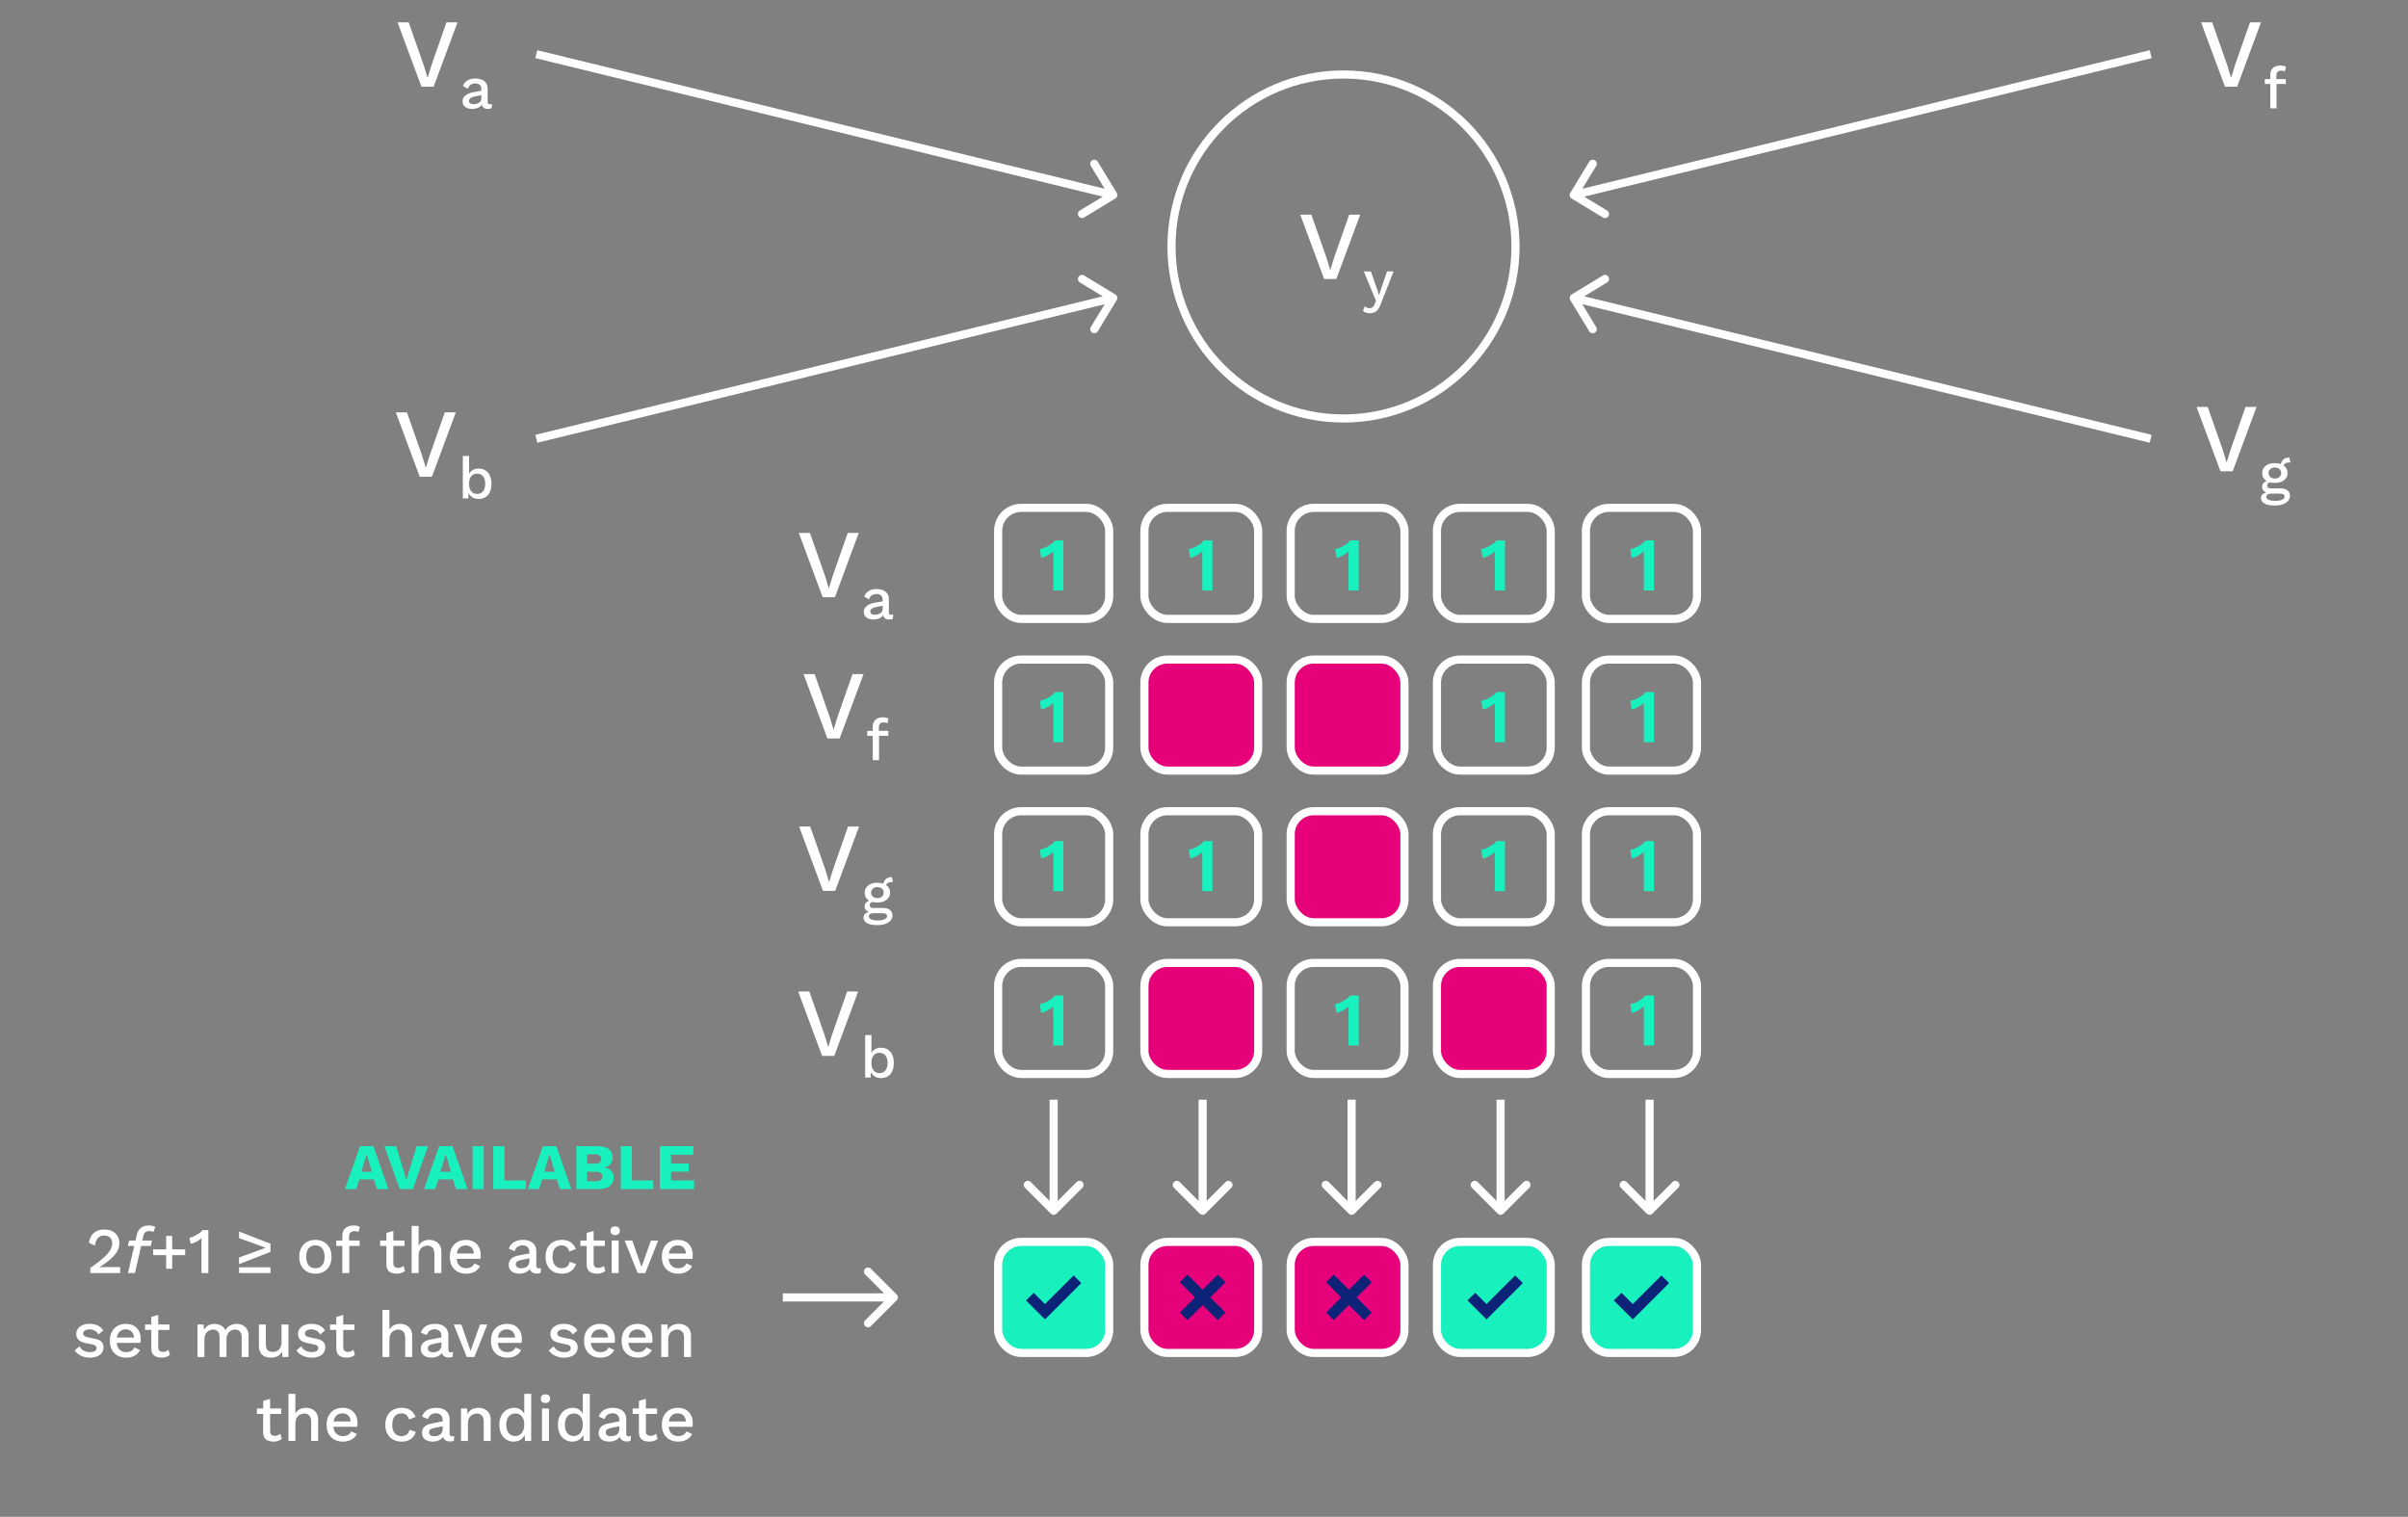 <?xml version="1.0" encoding="UTF-8" standalone="no"?>
<svg
   width="889"
   height="560"
   viewBox="0 0 889 560"
   fill="none"
   version="1.1"
   id="svg49808"
   sodipodi:docname="5.4-relay-block-construction-I.svg"
   inkscape:version="1.2.1 (9c6d41e410, 2022-07-14)"
   xmlns:inkscape="http://www.inkscape.org/namespaces/inkscape"
   xmlns:sodipodi="http://sodipodi.sourceforge.net/DTD/sodipodi-0.dtd"
   xmlns="http://www.w3.org/2000/svg"
   xmlns:svg="http://www.w3.org/2000/svg">
  <rect x="0" y="0" width="889" height="560" fill="#808080" stroke="none"/>
  <defs
     id="defs49812" />
  <sodipodi:namedview
     id="namedview49810"
     pagecolor="#505050"
     bordercolor="#eeeeee"
     borderopacity="1"
     inkscape:showpageshadow="0"
     inkscape:pageopacity="0"
     inkscape:pagecheckerboard="0"
     inkscape:deskcolor="#505050"
     showgrid="false"
     showguides="true"
     inkscape:zoom="1.3696429"
     inkscape:cx="444.64146"
     inkscape:cy="280.73012"
     inkscape:window-width="1920"
     inkscape:window-height="1003"
     inkscape:window-x="0"
     inkscape:window-y="0"
     inkscape:window-maximized="1"
     inkscape:current-layer="svg49808">
    <sodipodi:guide
       position="303.729,339.505"
       orientation="1,0"
       id="guide50413"
       inkscape:locked="false" />
  </sodipodi:namedview>
  <rect
     x="368.5"
     y="187.5"
     width="41"
     height="41"
     rx="8.5"
     stroke="white"
     stroke-width="3"
     id="rect49682" />
  <rect
     x="368.5"
     y="243.5"
     width="41"
     height="41"
     rx="8.5"
     stroke="white"
     stroke-width="3"
     id="rect49684" />
  <rect
     x="368.5"
     y="299.5"
     width="41"
     height="41"
     rx="8.5"
     stroke="white"
     stroke-width="3"
     id="rect49686" />
  <rect
     x="368.5"
     y="355.5"
     width="41"
     height="41"
     rx="8.5"
     stroke="white"
     stroke-width="3"
     id="rect49688" />
  <rect
     x="368.5"
     y="458.5"
     width="41"
     height="41"
     rx="8.5"
     fill="#18F0BD"
     stroke="white"
     stroke-width="3"
     id="rect49690" />
  <rect
     x="422.5"
     y="187.5"
     width="42"
     height="41"
     rx="8.5"
     stroke="white"
     stroke-width="3"
     id="rect49692" />
  <rect
     x="422.5"
     y="243.5"
     width="42"
     height="41"
     rx="8.5"
     fill="#E6007A"
     stroke="white"
     stroke-width="3"
     id="rect49694" />
  <rect
     x="422.5"
     y="299.5"
     width="42"
     height="41"
     rx="8.5"
     stroke="white"
     stroke-width="3"
     id="rect49696" />
  <rect
     x="422.5"
     y="355.5"
     width="42"
     height="41"
     rx="8.5"
     fill="#E6007A"
     stroke="white"
     stroke-width="3"
     id="rect49698" />
  <rect
     x="422.5"
     y="458.5"
     width="42"
     height="41"
     rx="8.5"
     fill="#E6007A"
     stroke="white"
     stroke-width="3"
     id="rect49700" />
  <rect
     x="476.5"
     y="187.5"
     width="42"
     height="41"
     rx="8.5"
     stroke="white"
     stroke-width="3"
     id="rect49702" />
  <rect
     x="476.5"
     y="243.5"
     width="42"
     height="41"
     rx="8.5"
     fill="#E6007A"
     stroke="white"
     stroke-width="3"
     id="rect49704" />
  <rect
     x="476.5"
     y="299.5"
     width="42"
     height="41"
     rx="8.5"
     fill="#E6007A"
     stroke="white"
     stroke-width="3"
     id="rect49706" />
  <rect
     x="476.5"
     y="355.5"
     width="42"
     height="41"
     rx="8.5"
     stroke="white"
     stroke-width="3"
     id="rect49708" />
  <rect
     x="476.5"
     y="458.5"
     width="42"
     height="41"
     rx="8.5"
     fill="#E6007A"
     stroke="white"
     stroke-width="3"
     id="rect49710" />
  <rect
     x="530.5"
     y="187.5"
     width="42"
     height="41"
     rx="8.5"
     stroke="white"
     stroke-width="3"
     id="rect49712" />
  <rect
     x="530.5"
     y="243.5"
     width="42"
     height="41"
     rx="8.5"
     stroke="white"
     stroke-width="3"
     id="rect49714" />
  <rect
     x="530.5"
     y="299.5"
     width="42"
     height="41"
     rx="8.5"
     stroke="white"
     stroke-width="3"
     id="rect49716" />
  <rect
     x="530.5"
     y="355.5"
     width="42"
     height="41"
     rx="8.5"
     fill="#E6007A"
     stroke="white"
     stroke-width="3"
     id="rect49718" />
  <rect
     x="530.5"
     y="458.5"
     width="42"
     height="41"
     rx="8.5"
     fill="#18F0BD"
     stroke="white"
     stroke-width="3"
     id="rect49720" />
  <rect
     x="585.5"
     y="187.5"
     width="41"
     height="41"
     rx="8.5"
     stroke="white"
     stroke-width="3"
     id="rect49722" />
  <rect
     x="585.5"
     y="243.5"
     width="41"
     height="41"
     rx="8.5"
     stroke="white"
     stroke-width="3"
     id="rect49724" />
  <rect
     x="585.5"
     y="299.5"
     width="41"
     height="41"
     rx="8.5"
     stroke="white"
     stroke-width="3"
     id="rect49726" />
  <rect
     x="585.5"
     y="355.5"
     width="41"
     height="41"
     rx="8.5"
     stroke="white"
     stroke-width="3"
     id="rect49728" />
  <rect
     x="585.5"
     y="458.5"
     width="41"
     height="41"
     rx="8.5"
     fill="#18F0BD"
     stroke="white"
     stroke-width="3"
     id="rect49730" />
  <path
     d="M392.616 199.52V218H388.864V204.224C388.864 203.925 388.873 203.692 388.892 203.524C388.22 204.14 387.492 204.663 386.708 205.092C385.942 205.521 385.168 205.811 384.384 205.96L383.88 202.712C384.738 202.619 385.765 202.236 386.96 201.564C388.173 200.873 389.013 200.192 389.48 199.52H392.616Z"
     fill="#18F0BD"
     id="path49732" />
  <path
     d="M392.616 367.52V386H388.864V372.224C388.864 371.925 388.873 371.692 388.892 371.524C388.22 372.14 387.492 372.663 386.708 373.092C385.942 373.521 385.168 373.811 384.384 373.96L383.88 370.712C384.738 370.619 385.765 370.236 386.96 369.564C388.173 368.873 389.013 368.192 389.48 367.52H392.616Z"
     fill="#18F0BD"
     id="path49734" />
  <path
     d="M392.616 310.52V329H388.864V315.224C388.864 314.925 388.873 314.692 388.892 314.524C388.22 315.14 387.492 315.663 386.708 316.092C385.942 316.521 385.168 316.811 384.384 316.96L383.88 313.712C384.738 313.619 385.765 313.236 386.96 312.564C388.173 311.873 389.013 311.192 389.48 310.52H392.616Z"
     fill="#18F0BD"
     id="path49736" />
  <path
     d="M392.616 255.52V274H388.864V260.224C388.864 259.925 388.873 259.692 388.892 259.524C388.22 260.14 387.492 260.663 386.708 261.092C385.942 261.521 385.168 261.811 384.384 261.96L383.88 258.712C384.738 258.619 385.765 258.236 386.96 257.564C388.173 256.873 389.013 256.192 389.48 255.52H392.616Z"
     fill="#18F0BD"
     id="path49738" />
  <path
     d="M447.616 199.52V218H443.864V204.224C443.864 203.925 443.873 203.692 443.892 203.524C443.22 204.14 442.492 204.663 441.708 205.092C440.942 205.521 440.168 205.811 439.384 205.96L438.88 202.712C439.738 202.619 440.765 202.236 441.96 201.564C443.173 200.873 444.013 200.192 444.48 199.52H447.616Z"
     fill="#18F0BD"
     id="path49740" />
  <path
     d="M447.616 310.52V329H443.864V315.224C443.864 314.925 443.873 314.692 443.892 314.524C443.22 315.14 442.492 315.663 441.708 316.092C440.942 316.521 440.168 316.811 439.384 316.96L438.88 313.712C439.738 313.619 440.765 313.236 441.96 312.564C443.173 311.873 444.013 311.192 444.48 310.52H447.616Z"
     fill="#18F0BD"
     id="path49742" />
  <path
     d="M501.616 199.52V218H497.864V204.224C497.864 203.925 497.873 203.692 497.892 203.524C497.22 204.14 496.492 204.663 495.708 205.092C494.942 205.521 494.168 205.811 493.384 205.96L492.88 202.712C493.738 202.619 494.765 202.236 495.96 201.564C497.173 200.873 498.013 200.192 498.48 199.52H501.616Z"
     fill="#18F0BD"
     id="path49744" />
  <path
     d="M501.616 367.52V386H497.864V372.224C497.864 371.925 497.873 371.692 497.892 371.524C497.22 372.14 496.492 372.663 495.708 373.092C494.942 373.521 494.168 373.811 493.384 373.96L492.88 370.712C493.738 370.619 494.765 370.236 495.96 369.564C497.173 368.873 498.013 368.192 498.48 367.52H501.616Z"
     fill="#18F0BD"
     id="path49746" />
  <path
     d="M555.616 199.52V218H551.864V204.224C551.864 203.925 551.873 203.692 551.892 203.524C551.22 204.14 550.492 204.663 549.708 205.092C548.942 205.521 548.168 205.811 547.384 205.96L546.88 202.712C547.738 202.619 548.765 202.236 549.96 201.564C551.173 200.873 552.013 200.192 552.48 199.52H555.616Z"
     fill="#18F0BD"
     id="path49748" />
  <path
     d="M555.616 310.52V329H551.864V315.224C551.864 314.925 551.873 314.692 551.892 314.524C551.22 315.14 550.492 315.663 549.708 316.092C548.942 316.521 548.168 316.811 547.384 316.96L546.88 313.712C547.738 313.619 548.765 313.236 549.96 312.564C551.173 311.873 552.013 311.192 552.48 310.52H555.616Z"
     fill="#18F0BD"
     id="path49750" />
  <path
     d="M555.616 255.52V274H551.864V260.224C551.864 259.925 551.873 259.692 551.892 259.524C551.22 260.14 550.492 260.663 549.708 261.092C548.942 261.521 548.168 261.811 547.384 261.96L546.88 258.712C547.738 258.619 548.765 258.236 549.96 257.564C551.173 256.873 552.013 256.192 552.48 255.52H555.616Z"
     fill="#18F0BD"
     id="path49752" />
  <path
     d="M610.616 199.52V218H606.864V204.224C606.864 203.925 606.873 203.692 606.892 203.524C606.22 204.14 605.492 204.663 604.708 205.092C603.942 205.521 603.168 205.811 602.384 205.96L601.88 202.712C602.738 202.619 603.765 202.236 604.96 201.564C606.173 200.873 607.013 200.192 607.48 199.52H610.616Z"
     fill="#18F0BD"
     id="path49754" />
  <path
     d="M610.616 367.52V386H606.864V372.224C606.864 371.925 606.873 371.692 606.892 371.524C606.22 372.14 605.492 372.663 604.708 373.092C603.942 373.521 603.168 373.811 602.384 373.96L601.88 370.712C602.738 370.619 603.765 370.236 604.96 369.564C606.173 368.873 607.013 368.192 607.48 367.52H610.616Z"
     fill="#18F0BD"
     id="path49756" />
  <path
     d="M610.616 310.52V329H606.864V315.224C606.864 314.925 606.873 314.692 606.892 314.524C606.22 315.14 605.492 315.663 604.708 316.092C603.942 316.521 603.168 316.811 602.384 316.96L601.88 313.712C602.738 313.619 603.765 313.236 604.96 312.564C606.173 311.873 607.013 311.192 607.48 310.52H610.616Z"
     fill="#18F0BD"
     id="path49758" />
  <path
     d="M610.616 255.52V274H606.864V260.224C606.864 259.925 606.873 259.692 606.892 259.524C606.22 260.14 605.492 260.663 604.708 261.092C603.942 261.521 603.168 261.811 602.384 261.96L601.88 258.712C602.738 258.619 603.765 258.236 604.96 257.564C606.173 256.873 607.013 256.192 607.48 255.52H610.616Z"
     fill="#18F0BD"
     id="path49760" />
  <path
     d="M387.939 448.061C388.525 448.646 389.475 448.646 390.061 448.061L399.607 438.515C400.192 437.929 400.192 436.979 399.607 436.393C399.021 435.808 398.071 435.808 397.485 436.393L389 444.879L380.515 436.393C379.929 435.808 378.979 435.808 378.393 436.393C377.808 436.979 377.808 437.929 378.393 438.515L387.939 448.061ZM387.5 406L387.5 447L390.5 447L390.5 406L387.5 406Z"
     fill="white"
     id="path49762" />
  <path
     d="M442.939 448.061C443.525 448.646 444.475 448.646 445.061 448.061L454.607 438.515C455.192 437.929 455.192 436.979 454.607 436.393C454.021 435.808 453.071 435.808 452.485 436.393L444 444.879L435.515 436.393C434.929 435.808 433.979 435.808 433.393 436.393C432.808 436.979 432.808 437.929 433.393 438.515L442.939 448.061ZM442.5 406L442.5 447L445.5 447L445.5 406L442.5 406Z"
     fill="white"
     id="path49764" />
  <path
     d="M497.939 448.061C498.525 448.646 499.475 448.646 500.061 448.061L509.607 438.515C510.192 437.929 510.192 436.979 509.607 436.393C509.021 435.808 508.071 435.808 507.485 436.393L499 444.879L490.515 436.393C489.929 435.808 488.979 435.808 488.393 436.393C487.808 436.979 487.808 437.929 488.393 438.515L497.939 448.061ZM497.5 406L497.5 447L500.5 447L500.5 406L497.5 406Z"
     fill="white"
     id="path49766" />
  <path
     d="M552.939 448.061C553.525 448.646 554.475 448.646 555.061 448.061L564.607 438.515C565.192 437.929 565.192 436.979 564.607 436.393C564.021 435.808 563.071 435.808 562.485 436.393L554 444.879L545.515 436.393C544.929 435.808 543.979 435.808 543.393 436.393C542.808 436.979 542.808 437.929 543.393 438.515L552.939 448.061ZM552.5 406L552.5 447L555.5 447L555.5 406L552.5 406Z"
     fill="white"
     id="path49768" />
  <path
     d="M607.939 448.061C608.525 448.646 609.475 448.646 610.061 448.061L619.607 438.515C620.192 437.929 620.192 436.979 619.607 436.393C619.021 435.808 618.071 435.808 617.485 436.393L609 444.879L600.515 436.393C599.929 435.808 598.979 435.808 598.393 436.393C597.808 436.979 597.808 437.929 598.393 438.515L607.939 448.061ZM607.5 406L607.5 447L610.5 447L610.5 406L607.5 406Z"
     fill="white"
     id="path49770" />
  <path
     d="M331.061 480.061C331.646 479.475 331.646 478.525 331.061 477.939L321.515 468.393C320.929 467.808 319.979 467.808 319.393 468.393C318.808 468.979 318.808 469.929 319.393 470.515L327.879 479L319.393 487.485C318.808 488.071 318.808 489.021 319.393 489.607C319.979 490.192 320.929 490.192 321.515 489.607L331.061 480.061ZM330 477.5L289 477.5L289 480.5L330 480.5L330 477.5Z"
     fill="white"
     id="path49772" />
  <path
     d="M381.979 478.351L381.626 477.999L381.273 478.35L379.853 479.76L379.497 480.114L379.852 480.469L385.442 486.059L385.795 486.412L386.149 486.059L398.149 474.059L398.502 473.705L398.149 473.351L396.739 471.941L396.385 471.588L396.032 471.941L385.795 482.168L381.979 478.351Z"
     fill="#0D2378"
     stroke="#0D2378"
     id="path49774" />
  <path
     d="M598.979 478.351L598.626 477.999L598.273 478.35L596.853 479.76L596.497 480.114L596.852 480.469L602.442 486.059L602.795 486.412L603.149 486.059L615.149 474.059L615.502 473.705L615.149 473.351L613.739 471.941L613.385 471.588L613.032 471.941L602.795 482.168L598.979 478.351Z"
     fill="#0D2378"
     stroke="#0D2378"
     id="path49776" />
  <path
     d="M544.979 478.351L544.626 477.999L544.273 478.35L542.853 479.76L542.497 480.114L542.852 480.469L548.442 486.059L548.795 486.412L549.149 486.059L561.149 474.059L561.502 473.705L561.149 473.351L559.739 471.941L559.385 471.588L559.032 471.941L548.795 482.168L544.979 478.351Z"
     fill="#0D2378"
     stroke="#0D2378"
     id="path49778" />
  <path
     d="M451.354 473.764L451.707 473.41L451.354 473.056L449.944 471.646L449.59 471.293L449.236 471.646L444 476.883L438.764 471.646L438.41 471.293L438.056 471.646L436.646 473.056L436.293 473.41L436.646 473.764L441.883 479L436.646 484.236L436.293 484.59L436.646 484.944L438.056 486.354L438.41 486.707L438.764 486.354L444 481.117L449.236 486.354L449.59 486.707L449.944 486.354L451.354 484.944L451.707 484.59L451.354 484.236L446.117 479L451.354 473.764Z"
     fill="#0D2378"
     stroke="#0D2378"
     id="path49780" />
  <path
     d="M505.354 473.764L505.707 473.41L505.354 473.056L503.944 471.646L503.59 471.293L503.236 471.646L498 476.883L492.764 471.646L492.41 471.293L492.056 471.646L490.646 473.056L490.293 473.41L490.646 473.764L495.883 479L490.646 484.236L490.293 484.59L490.646 484.944L492.056 486.354L492.41 486.707L492.764 486.354L498 481.117L503.236 486.354L503.59 486.707L503.944 486.354L505.354 484.944L505.707 484.59L505.354 484.236L500.117 479L505.354 473.764Z"
     fill="#0D2378"
     stroke="#0D2378"
     id="path49782" />
  <circle
     cx="496"
     cy="91"
     r="63.5"
     stroke="white"
     stroke-width="3"
     id="circle49784" />
  <path
     d="M493.351 103H488.851L480.031 79.24H484.135L489.679 95.044L491.119 99.76L492.559 95.08L498.103 79.24H502.171L493.351 103ZM509.752 112.274C509.277 113.513 508.737 114.384 508.132 114.888C507.527 115.392 506.735 115.644 505.756 115.644C505.194 115.644 504.705 115.572 504.287 115.428C503.884 115.298 503.524 115.082 503.207 114.78L503.877 113.009C504.309 113.527 504.899 113.786 505.648 113.786C506.08 113.786 506.44 113.671 506.728 113.441C507.03 113.225 507.297 112.822 507.527 112.231L508.002 111.065L506.879 108.386L503.51 100.2H506.102L508.478 106.982L509.104 109.013L509.838 106.788L512.085 100.2H514.482L509.752 112.274Z"
     fill="white"
     id="path49786" />
  <path
     d="M160.087 32H155.587L146.767 8.24H150.871L156.415 24.044L157.855 28.76L159.295 24.08L164.839 8.24H168.907L160.087 32ZM180.83 38.488C181.147 38.488 181.413 38.459 181.629 38.402L181.478 39.957C181.089 40.13 180.643 40.216 180.139 40.216C179.519 40.216 179.023 40.094 178.648 39.849C178.288 39.604 178.051 39.194 177.935 38.618C177.604 39.122 177.115 39.518 176.467 39.806C175.819 40.079 175.091 40.216 174.285 40.216C173.234 40.216 172.384 39.971 171.736 39.482C171.088 38.992 170.764 38.294 170.764 37.386C170.764 36.537 171.117 35.824 171.823 35.248C172.528 34.658 173.579 34.24 174.976 33.995L177.719 33.52V32.937C177.719 32.274 177.525 31.756 177.136 31.382C176.747 30.993 176.207 30.798 175.516 30.798C174.091 30.798 173.162 31.446 172.73 32.742L170.937 31.792C171.196 30.928 171.722 30.244 172.514 29.74C173.32 29.236 174.307 28.984 175.473 28.984C176.87 28.984 177.979 29.308 178.799 29.956C179.62 30.604 180.031 31.554 180.031 32.807V37.689C180.031 37.962 180.088 38.164 180.203 38.294C180.333 38.423 180.542 38.488 180.83 38.488ZM174.782 38.466C175.559 38.466 176.243 38.279 176.834 37.905C177.424 37.53 177.719 37.034 177.719 36.414V35.118L175.365 35.594C174.616 35.738 174.062 35.939 173.702 36.198C173.342 36.458 173.162 36.803 173.162 37.235C173.162 37.638 173.299 37.948 173.572 38.164C173.86 38.366 174.263 38.466 174.782 38.466Z"
     fill="white"
     id="path49788" />
  <path
     d="M159.455 176H154.955L146.135 152.24H150.239L155.783 168.044L157.223 172.76L158.663 168.08L164.207 152.24H168.275L159.455 176ZM176.676 172.984C178.159 172.984 179.326 173.488 180.175 174.496C181.025 175.49 181.45 176.865 181.45 178.622C181.45 180.378 181.025 181.754 180.175 182.747C179.326 183.726 178.159 184.216 176.676 184.216C175.827 184.216 175.078 184.014 174.43 183.611C173.796 183.208 173.321 182.668 173.004 181.991L172.896 184H170.866V168.34H173.177V174.928C173.508 174.323 173.976 173.848 174.581 173.502C175.2 173.157 175.899 172.984 176.676 172.984ZM176.158 182.358C177.094 182.358 177.821 182.027 178.339 181.365C178.872 180.702 179.139 179.781 179.139 178.6C179.139 177.419 178.872 176.505 178.339 175.857C177.821 175.194 177.094 174.863 176.158 174.863C175.279 174.863 174.574 175.158 174.041 175.749C173.523 176.339 173.235 177.153 173.177 178.19V179.01C173.235 180.062 173.523 180.882 174.041 181.473C174.574 182.063 175.279 182.358 176.158 182.358Z"
     fill="white"
     id="path49790" />
  <path
     d="M825.923 32H821.423L812.603 8.24H816.707L822.251 24.044L823.691 28.76L825.131 24.08L830.675 8.24H834.743L825.923 32ZM840.401 29.2H843.9V31.014H840.466V40H838.155V31.014H836.124V29.2H838.155V27.645C838.155 26.55 838.486 25.701 839.148 25.096C839.811 24.491 840.739 24.189 841.935 24.189C842.367 24.189 842.763 24.239 843.123 24.34C843.483 24.426 843.763 24.549 843.965 24.707L843.533 26.392C843.202 26.176 842.791 26.068 842.302 26.068C841.035 26.068 840.401 26.651 840.401 27.818V29.2Z"
     fill="white"
     id="path49792" />
  <path
     d="M824.267 174H819.767L810.947 150.24H815.051L820.595 166.044L822.035 170.76L823.475 166.08L829.019 150.24H833.087L824.267 174ZM841.964 180.315C843.058 180.315 843.908 180.56 844.512 181.05C845.117 181.539 845.42 182.216 845.42 183.08C845.42 183.814 845.175 184.448 844.685 184.981C844.21 185.514 843.548 185.924 842.698 186.212C841.863 186.5 840.92 186.644 839.868 186.644C838.155 186.644 836.866 186.392 836.002 185.888C835.152 185.384 834.728 184.714 834.728 183.879C834.728 183.39 834.893 182.958 835.224 182.583C835.57 182.223 836.045 181.964 836.65 181.806C836.189 181.59 835.822 181.316 835.548 180.985C835.275 180.639 835.138 180.229 835.138 179.754C835.138 178.702 835.7 177.982 836.823 177.594C836.276 177.277 835.858 176.866 835.57 176.362C835.296 175.858 835.16 175.282 835.16 174.634C835.16 173.914 835.354 173.281 835.743 172.734C836.132 172.172 836.679 171.74 837.384 171.438C838.104 171.135 838.925 170.984 839.847 170.984C840.639 170.984 841.366 171.099 842.028 171.33C842.23 170.538 842.59 169.94 843.108 169.537C843.641 169.119 844.34 168.918 845.204 168.932L845.592 170.725C844.901 170.71 844.34 170.797 843.908 170.984C843.49 171.171 843.202 171.452 843.044 171.826C843.519 172.158 843.886 172.561 844.145 173.036C844.404 173.511 844.534 174.044 844.534 174.634C844.534 175.743 844.102 176.629 843.238 177.291C842.388 177.954 841.258 178.285 839.847 178.285C839.184 178.285 838.587 178.22 838.054 178.09C837.694 178.177 837.428 178.321 837.255 178.522C837.096 178.71 837.017 178.962 837.017 179.278C837.017 179.61 837.132 179.869 837.363 180.056C837.608 180.229 837.939 180.315 838.356 180.315H841.964ZM839.847 172.604C839.184 172.604 838.63 172.798 838.184 173.187C837.737 173.562 837.514 174.044 837.514 174.634C837.514 175.239 837.737 175.736 838.184 176.125C838.63 176.499 839.184 176.686 839.847 176.686C840.524 176.686 841.078 176.499 841.51 176.125C841.956 175.736 842.18 175.239 842.18 174.634C842.18 174.03 841.956 173.54 841.51 173.166C841.078 172.791 840.524 172.604 839.847 172.604ZM840.084 184.916C841.136 184.916 841.956 184.765 842.547 184.462C843.137 184.16 843.432 183.786 843.432 183.339C843.432 182.979 843.288 182.706 843 182.518C842.712 182.331 842.23 182.238 841.553 182.238H838.637C837.989 182.238 837.5 182.338 837.168 182.54C836.852 182.742 836.693 183.022 836.693 183.382C836.693 183.872 836.974 184.246 837.536 184.506C838.112 184.779 838.961 184.916 840.084 184.916Z"
     fill="white"
     id="path49794" />
  <path
     d="M143.402 439H139.154L138.05 435.424H132.626L131.498 439H127.346L132.914 423.16H137.858L143.402 439ZM133.394 432.616H137.282L135.338 426.208L133.394 432.616ZM158.029 423.16L152.413 439H147.565L141.925 423.16H146.269L149.173 432.736L150.037 435.856L150.877 432.784L153.829 423.16H158.029ZM172.605 439H168.357L167.253 435.424H161.829L160.701 439H156.549L162.117 423.16H167.061L172.605 439ZM162.597 432.616H166.485L164.541 426.208L162.597 432.616ZM178.575 423.16V439H174.447V423.16H178.575ZM186.216 435.808H194.16V439H182.088V423.16H186.216V435.808ZM210.925 439H206.677L205.573 435.424H200.149L199.021 439H194.869L200.437 423.16H205.381L210.925 439ZM200.917 432.616H204.805L202.861 426.208L200.917 432.616ZM212.768 439V423.16H220.472C222.424 423.176 223.864 423.552 224.792 424.288C225.72 425.008 226.184 426.056 226.184 427.432C226.184 428.328 225.92 429.104 225.392 429.76C224.864 430.4 224.056 430.808 222.968 430.984V431.008C224.184 431.168 225.088 431.592 225.68 432.28C226.288 432.952 226.592 433.768 226.592 434.728C226.592 436.088 226.112 437.144 225.152 437.896C224.192 438.632 222.752 439 220.832 439H212.768ZM216.752 436.096H220.136C220.888 436.096 221.448 435.944 221.816 435.64C222.184 435.336 222.368 434.896 222.368 434.32C222.368 433.76 222.184 433.336 221.816 433.048C221.448 432.744 220.888 432.592 220.136 432.592H216.752V436.096ZM216.752 429.64H219.752C221.224 429.64 221.96 429.064 221.96 427.912C221.96 426.76 221.224 426.184 219.752 426.184H216.752V429.64ZM233.302 435.808H241.246V439H229.174V423.16H233.302V435.808ZM243.611 439V423.16H255.947V426.352H247.739V429.568H254.267V432.568H247.739V435.808H256.259V439H243.611Z"
     fill="#18F0BD"
     id="path49796" />
  <path
     d="M33.352 470V468.128C34.872 467.04 36.144 466.08 37.168 465.248C38.208 464.416 39.04 463.648 39.664 462.944C40.288 462.24 40.736 461.576 41.008 460.952C41.296 460.312 41.44 459.664 41.44 459.008C41.44 458.16 41.176 457.472 40.648 456.944C40.12 456.416 39.384 456.152 38.44 456.152C37.448 456.152 36.656 456.488 36.064 457.16C35.488 457.816 35.16 458.72 35.08 459.872L32.848 458.84C32.96 457.832 33.256 456.96 33.736 456.224C34.216 455.488 34.864 454.92 35.68 454.52C36.512 454.12 37.472 453.92 38.56 453.92C39.456 453.92 40.24 454.048 40.912 454.304C41.6 454.56 42.176 454.92 42.64 455.384C43.104 455.832 43.456 456.36 43.696 456.968C43.952 457.576 44.08 458.224 44.08 458.912C44.08 459.92 43.832 460.896 43.336 461.84C42.84 462.768 42.056 463.72 40.984 464.696C39.912 465.672 38.504 466.72 36.76 467.84V467.888C36.952 467.856 37.216 467.84 37.552 467.84C37.888 467.824 38.224 467.816 38.56 467.816C38.896 467.8 39.168 467.792 39.376 467.792H44.368V470H33.352ZM47.246 470L50.462 456.08C50.67 455.2 50.974 454.496 51.374 453.968C51.79 453.44 52.302 453.056 52.91 452.816C53.518 452.56 54.214 452.432 54.998 452.432C55.494 452.432 55.95 452.488 56.366 452.6C56.782 452.696 57.102 452.832 57.326 453.008L56.606 454.88C56.462 454.784 56.262 454.696 56.006 454.616C55.75 454.536 55.462 454.496 55.142 454.496C54.486 454.496 53.982 454.648 53.63 454.952C53.278 455.24 53.022 455.76 52.862 456.512L52.478 458.216L52.382 458.864L49.814 470H47.246ZM47.198 460.016L47.678 458H56.126L55.646 460.016H47.198ZM63.579 456.272V468.416H61.347V456.272H63.579ZM68.355 461.264V463.4H56.547V461.264H68.355ZM74.372 470V459.128C74.372 458.808 74.372 458.48 74.372 458.144C74.388 457.792 74.404 457.424 74.42 457.04C73.876 457.568 73.252 458.024 72.548 458.408C71.86 458.776 71.148 459.04 70.412 459.2L69.932 456.968C70.268 456.92 70.66 456.808 71.108 456.632C71.556 456.456 72.02 456.232 72.5 455.96C72.98 455.688 73.42 455.4 73.82 455.096C74.22 454.776 74.532 454.464 74.756 454.16H76.916V470H74.372ZM88.257 466.712V464.264L98.121 460.664L88.257 457.112V454.664L99.849 459.176V462.2L88.257 466.712ZM99.849 470H88.257V467.864H99.849V470ZM116.45 457.76C117.618 457.76 118.65 458.008 119.546 458.504C120.442 459 121.138 459.72 121.634 460.664C122.146 461.592 122.402 462.704 122.402 464C122.402 465.296 122.146 466.416 121.634 467.36C121.138 468.288 120.442 469 119.546 469.496C118.65 469.992 117.618 470.24 116.45 470.24C115.282 470.24 114.25 469.992 113.354 469.496C112.458 469 111.754 468.288 111.242 467.36C110.73 466.416 110.474 465.296 110.474 464C110.474 462.704 110.73 461.592 111.242 460.664C111.754 459.72 112.458 459 113.354 458.504C114.25 458.008 115.282 457.76 116.45 457.76ZM116.45 459.776C115.73 459.776 115.114 459.944 114.602 460.28C114.106 460.6 113.722 461.072 113.45 461.696C113.178 462.32 113.042 463.088 113.042 464C113.042 464.896 113.178 465.664 113.45 466.304C113.722 466.928 114.106 467.408 114.602 467.744C115.114 468.064 115.73 468.224 116.45 468.224C117.17 468.224 117.778 468.064 118.274 467.744C118.77 467.408 119.154 466.928 119.426 466.304C119.698 465.664 119.834 464.896 119.834 464C119.834 463.088 119.698 462.32 119.426 461.696C119.154 461.072 118.77 460.6 118.274 460.28C117.778 459.944 117.17 459.776 116.45 459.776ZM130.557 452.432C131.053 452.432 131.501 452.488 131.901 452.6C132.317 452.696 132.629 452.832 132.837 453.008L132.357 454.856C132.181 454.744 131.981 454.664 131.757 454.616C131.533 454.552 131.277 454.52 130.989 454.52C130.333 454.52 129.813 454.672 129.429 454.976C129.061 455.28 128.877 455.776 128.877 456.464V458.216L128.949 458.864V470H126.381V456.272C126.381 455.664 126.469 455.12 126.645 454.64C126.837 454.16 127.117 453.76 127.485 453.44C127.853 453.104 128.293 452.856 128.805 452.696C129.333 452.52 129.917 452.432 130.557 452.432ZM132.765 458V460.016H124.125V458H132.765ZM145.215 454.472V466.4C145.215 466.992 145.367 467.424 145.671 467.696C145.991 467.968 146.415 468.104 146.943 468.104C147.375 468.104 147.751 468.04 148.071 467.912C148.391 467.768 148.687 467.576 148.959 467.336L149.535 469.208C149.167 469.528 148.711 469.784 148.167 469.976C147.639 470.152 147.047 470.24 146.391 470.24C145.703 470.24 145.071 470.128 144.495 469.904C143.919 469.68 143.471 469.32 143.151 468.824C142.831 468.312 142.663 467.648 142.647 466.832V455.192L145.215 454.472ZM149.343 458V460.016H140.343V458H149.343ZM151.976 470V452.6H154.544V459.92C154.944 459.168 155.48 458.624 156.152 458.288C156.84 457.936 157.6 457.76 158.432 457.76C159.28 457.76 160.04 457.928 160.712 458.264C161.4 458.584 161.944 459.072 162.344 459.728C162.744 460.384 162.944 461.216 162.944 462.224V470H160.376V463.04C160.376 461.856 160.128 461.032 159.632 460.568C159.152 460.104 158.544 459.872 157.808 459.872C157.296 459.872 156.784 460 156.272 460.256C155.776 460.496 155.36 460.896 155.024 461.456C154.704 462 154.544 462.736 154.544 463.664V470H151.976ZM172.116 470.24C170.916 470.24 169.86 469.992 168.948 469.496C168.036 469 167.324 468.288 166.812 467.36C166.316 466.416 166.068 465.296 166.068 464C166.068 462.704 166.316 461.592 166.812 460.664C167.324 459.72 168.028 459 168.924 458.504C169.82 458.008 170.836 457.76 171.972 457.76C173.14 457.76 174.132 458 174.948 458.48C175.764 458.96 176.388 459.616 176.82 460.448C177.252 461.28 177.468 462.224 177.468 463.28C177.468 463.568 177.46 463.84 177.444 464.096C177.428 464.352 177.404 464.576 177.372 464.768H167.724V462.8H176.244L174.972 463.184C174.972 462.096 174.7 461.264 174.156 460.688C173.612 460.096 172.868 459.8 171.924 459.8C171.236 459.8 170.636 459.96 170.124 460.28C169.612 460.6 169.22 461.08 168.948 461.72C168.676 462.344 168.54 463.112 168.54 464.024C168.54 464.92 168.684 465.68 168.972 466.304C169.26 466.928 169.668 467.4 170.196 467.72C170.724 468.04 171.348 468.2 172.068 468.2C172.868 468.2 173.516 468.048 174.012 467.744C174.508 467.44 174.9 467.016 175.188 466.472L177.228 467.432C176.94 468.008 176.548 468.512 176.052 468.944C175.572 469.36 174.996 469.68 174.324 469.904C173.652 470.128 172.916 470.24 172.116 470.24ZM195.451 462.296C195.451 461.496 195.227 460.88 194.779 460.448C194.347 460 193.747 459.776 192.979 459.776C192.259 459.776 191.643 459.944 191.131 460.28C190.619 460.616 190.243 461.16 190.003 461.912L187.843 461C188.147 460.024 188.739 459.24 189.619 458.648C190.515 458.056 191.667 457.76 193.075 457.76C194.035 457.76 194.883 457.92 195.619 458.24C196.355 458.544 196.931 459.008 197.347 459.632C197.779 460.256 197.995 461.056 197.995 462.032V467.384C197.995 467.976 198.291 468.272 198.883 468.272C199.171 468.272 199.451 468.232 199.723 468.152L199.579 469.928C199.211 470.104 198.747 470.192 198.187 470.192C197.675 470.192 197.211 470.104 196.795 469.928C196.395 469.736 196.075 469.456 195.835 469.088C195.611 468.704 195.499 468.232 195.499 467.672V467.504L196.027 467.48C195.883 468.104 195.587 468.624 195.139 469.04C194.691 469.44 194.171 469.744 193.579 469.952C192.987 470.144 192.387 470.24 191.779 470.24C191.027 470.24 190.347 470.12 189.739 469.88C189.147 469.64 188.675 469.28 188.323 468.8C187.987 468.304 187.819 467.696 187.819 466.976C187.819 466.08 188.107 465.344 188.683 464.768C189.275 464.192 190.107 463.8 191.179 463.592L195.835 462.68L195.811 464.48L192.427 465.176C191.755 465.304 191.251 465.488 190.915 465.728C190.579 465.968 190.411 466.32 190.411 466.784C190.411 467.232 190.579 467.592 190.915 467.864C191.267 468.12 191.731 468.248 192.307 468.248C192.707 468.248 193.091 468.2 193.459 468.104C193.843 468.008 194.187 467.856 194.491 467.648C194.795 467.424 195.027 467.144 195.187 466.808C195.363 466.456 195.451 466.04 195.451 465.56V462.296ZM207.364 457.76C208.324 457.76 209.14 457.904 209.812 458.192C210.5 458.464 211.076 458.856 211.54 459.368C212.004 459.88 212.356 460.464 212.596 461.12L210.172 462.08C209.964 461.344 209.628 460.784 209.164 460.4C208.716 460 208.124 459.8 207.388 459.8C206.668 459.8 206.052 459.968 205.54 460.304C205.028 460.624 204.636 461.096 204.364 461.72C204.108 462.344 203.98 463.112 203.98 464.024C203.98 464.92 204.116 465.68 204.388 466.304C204.66 466.928 205.052 467.4 205.564 467.72C206.076 468.04 206.684 468.2 207.388 468.2C207.932 468.2 208.404 468.112 208.804 467.936C209.204 467.744 209.532 467.48 209.788 467.144C210.06 466.792 210.244 466.368 210.34 465.872L212.668 466.664C212.444 467.384 212.092 468.016 211.612 468.56C211.148 469.088 210.564 469.504 209.86 469.808C209.156 470.096 208.348 470.24 207.436 470.24C206.252 470.24 205.204 469.992 204.292 469.496C203.38 469 202.668 468.288 202.156 467.36C201.66 466.416 201.412 465.296 201.412 464C201.412 462.704 201.66 461.592 202.156 460.664C202.668 459.72 203.372 459 204.268 458.504C205.18 458.008 206.212 457.76 207.364 457.76ZM219.16 454.472V466.4C219.16 466.992 219.312 467.424 219.616 467.696C219.936 467.968 220.36 468.104 220.888 468.104C221.32 468.104 221.696 468.04 222.016 467.912C222.336 467.768 222.632 467.576 222.904 467.336L223.48 469.208C223.112 469.528 222.656 469.784 222.112 469.976C221.584 470.152 220.992 470.24 220.336 470.24C219.648 470.24 219.016 470.128 218.44 469.904C217.864 469.68 217.416 469.32 217.096 468.824C216.776 468.312 216.608 467.648 216.592 466.832V455.192L219.16 454.472ZM223.288 458V460.016H214.288V458H223.288ZM227.124 455.984C226.564 455.984 226.132 455.848 225.828 455.576C225.54 455.288 225.396 454.888 225.396 454.376C225.396 453.864 225.54 453.472 225.828 453.2C226.132 452.928 226.564 452.792 227.124 452.792C227.668 452.792 228.084 452.928 228.372 453.2C228.676 453.472 228.828 453.864 228.828 454.376C228.828 454.888 228.676 455.288 228.372 455.576C228.084 455.848 227.668 455.984 227.124 455.984ZM228.396 458V470H225.828V458H228.396ZM240.31 458H242.998L238.222 470H235.414L230.614 458H233.422L236.83 467.768L240.31 458ZM250.397 470.24C249.197 470.24 248.141 469.992 247.229 469.496C246.317 469 245.605 468.288 245.093 467.36C244.597 466.416 244.349 465.296 244.349 464C244.349 462.704 244.597 461.592 245.093 460.664C245.605 459.72 246.309 459 247.205 458.504C248.101 458.008 249.117 457.76 250.253 457.76C251.421 457.76 252.413 458 253.229 458.48C254.045 458.96 254.669 459.616 255.101 460.448C255.533 461.28 255.749 462.224 255.749 463.28C255.749 463.568 255.741 463.84 255.725 464.096C255.709 464.352 255.685 464.576 255.653 464.768H246.005V462.8H254.525L253.253 463.184C253.253 462.096 252.981 461.264 252.437 460.688C251.893 460.096 251.149 459.8 250.205 459.8C249.517 459.8 248.917 459.96 248.405 460.28C247.893 460.6 247.501 461.08 247.229 461.72C246.957 462.344 246.821 463.112 246.821 464.024C246.821 464.92 246.965 465.68 247.253 466.304C247.541 466.928 247.949 467.4 248.477 467.72C249.005 468.04 249.629 468.2 250.349 468.2C251.149 468.2 251.797 468.048 252.293 467.744C252.789 467.44 253.181 467.016 253.469 466.472L255.509 467.432C255.221 468.008 254.829 468.512 254.333 468.944C253.853 469.36 253.277 469.68 252.605 469.904C251.933 470.128 251.197 470.24 250.397 470.24ZM33.208 501.24C32.008 501.24 30.912 501.008 29.92 500.544C28.928 500.08 28.144 499.424 27.568 498.576L29.344 497.04C29.696 497.696 30.2 498.224 30.856 498.624C31.528 499.008 32.328 499.2 33.256 499.2C33.992 499.2 34.576 499.072 35.008 498.816C35.44 498.56 35.656 498.2 35.656 497.736C35.656 497.432 35.552 497.168 35.344 496.944C35.152 496.704 34.776 496.52 34.216 496.392L31.696 495.864C30.416 495.608 29.504 495.2 28.96 494.64C28.416 494.064 28.144 493.336 28.144 492.456C28.144 491.8 28.336 491.192 28.72 490.632C29.104 490.072 29.664 489.624 30.4 489.288C31.152 488.936 32.048 488.76 33.088 488.76C34.288 488.76 35.312 488.976 36.16 489.408C37.008 489.824 37.656 490.424 38.104 491.208L36.328 492.696C36.024 492.056 35.576 491.584 34.984 491.28C34.392 490.96 33.776 490.8 33.136 490.8C32.624 490.8 32.184 490.864 31.816 490.992C31.448 491.12 31.168 491.296 30.976 491.52C30.784 491.744 30.688 492.008 30.688 492.312C30.688 492.632 30.808 492.912 31.048 493.152C31.288 493.392 31.72 493.576 32.344 493.704L35.08 494.28C36.232 494.504 37.04 494.888 37.504 495.432C37.984 495.96 38.224 496.608 38.224 497.376C38.224 498.144 38.024 498.824 37.624 499.416C37.224 499.992 36.648 500.44 35.896 500.76C35.144 501.08 34.248 501.24 33.208 501.24ZM46.608 501.24C45.408 501.24 44.352 500.992 43.44 500.496C42.528 500 41.816 499.288 41.304 498.36C40.808 497.416 40.56 496.296 40.56 495C40.56 493.704 40.808 492.592 41.304 491.664C41.816 490.72 42.52 490 43.416 489.504C44.312 489.008 45.328 488.76 46.464 488.76C47.632 488.76 48.624 489 49.44 489.48C50.256 489.96 50.88 490.616 51.312 491.448C51.744 492.28 51.96 493.224 51.96 494.28C51.96 494.568 51.952 494.84 51.936 495.096C51.92 495.352 51.896 495.576 51.864 495.768H42.216V493.8H50.736L49.464 494.184C49.464 493.096 49.192 492.264 48.648 491.688C48.104 491.096 47.36 490.8 46.416 490.8C45.728 490.8 45.128 490.96 44.616 491.28C44.104 491.6 43.712 492.08 43.44 492.72C43.168 493.344 43.032 494.112 43.032 495.024C43.032 495.92 43.176 496.68 43.464 497.304C43.752 497.928 44.16 498.4 44.688 498.72C45.216 499.04 45.84 499.2 46.56 499.2C47.36 499.2 48.008 499.048 48.504 498.744C49 498.44 49.392 498.016 49.68 497.472L51.72 498.432C51.432 499.008 51.04 499.512 50.544 499.944C50.064 500.36 49.488 500.68 48.816 500.904C48.144 501.128 47.408 501.24 46.608 501.24ZM58.426 485.472V497.4C58.426 497.992 58.578 498.424 58.882 498.696C59.202 498.968 59.626 499.104 60.154 499.104C60.586 499.104 60.962 499.04 61.282 498.912C61.602 498.768 61.898 498.576 62.17 498.336L62.746 500.208C62.378 500.528 61.922 500.784 61.378 500.976C60.85 501.152 60.258 501.24 59.602 501.24C58.914 501.24 58.282 501.128 57.706 500.904C57.13 500.68 56.682 500.32 56.362 499.824C56.042 499.312 55.874 498.648 55.858 497.832V486.192L58.426 485.472ZM62.554 489V491.016H53.554V489H62.554ZM72.898 501V489H75.178L75.298 491.016C75.714 490.248 76.266 489.68 76.954 489.312C77.658 488.944 78.402 488.76 79.186 488.76C80.05 488.76 80.842 488.96 81.562 489.36C82.298 489.744 82.85 490.328 83.218 491.112C83.474 490.584 83.826 490.144 84.274 489.792C84.722 489.44 85.218 489.184 85.762 489.024C86.306 488.848 86.842 488.76 87.37 488.76C88.138 488.76 88.858 488.92 89.53 489.24C90.202 489.56 90.746 490.048 91.162 490.704C91.578 491.36 91.786 492.2 91.786 493.224V501H89.218V493.632C89.218 492.656 88.986 491.952 88.522 491.52C88.058 491.088 87.466 490.872 86.746 490.872C86.186 490.872 85.666 491.008 85.186 491.28C84.722 491.552 84.346 491.96 84.058 492.504C83.77 493.032 83.626 493.688 83.626 494.472V501H81.058V493.632C81.058 492.656 80.826 491.952 80.362 491.52C79.898 491.088 79.306 490.872 78.586 490.872C78.106 490.872 77.626 491 77.146 491.256C76.666 491.512 76.266 491.912 75.946 492.456C75.626 493 75.466 493.72 75.466 494.616V501H72.898ZM99.951 501.24C99.168 501.24 98.439 501.096 97.767 500.808C97.112 500.52 96.584 500.056 96.183 499.416C95.784 498.776 95.584 497.944 95.584 496.92V489H98.151V496.272C98.151 497.36 98.383 498.112 98.847 498.528C99.311 498.928 99.96 499.128 100.792 499.128C101.192 499.128 101.576 499.064 101.944 498.936C102.328 498.792 102.672 498.576 102.976 498.288C103.28 497.984 103.512 497.6 103.672 497.136C103.848 496.672 103.936 496.128 103.936 495.504V489H106.504V501H104.248L104.128 499.056C103.712 499.808 103.152 500.36 102.448 500.712C101.744 501.064 100.912 501.24 99.951 501.24ZM115.075 501.24C113.875 501.24 112.779 501.008 111.787 500.544C110.795 500.08 110.011 499.424 109.435 498.576L111.211 497.04C111.563 497.696 112.067 498.224 112.723 498.624C113.395 499.008 114.195 499.2 115.123 499.2C115.859 499.2 116.443 499.072 116.875 498.816C117.307 498.56 117.523 498.2 117.523 497.736C117.523 497.432 117.419 497.168 117.211 496.944C117.019 496.704 116.643 496.52 116.083 496.392L113.563 495.864C112.283 495.608 111.371 495.2 110.827 494.64C110.283 494.064 110.011 493.336 110.011 492.456C110.011 491.8 110.203 491.192 110.587 490.632C110.971 490.072 111.531 489.624 112.267 489.288C113.019 488.936 113.915 488.76 114.955 488.76C116.155 488.76 117.179 488.976 118.027 489.408C118.875 489.824 119.523 490.424 119.971 491.208L118.195 492.696C117.891 492.056 117.443 491.584 116.851 491.28C116.259 490.96 115.643 490.8 115.003 490.8C114.491 490.8 114.051 490.864 113.683 490.992C113.315 491.12 113.035 491.296 112.843 491.52C112.651 491.744 112.555 492.008 112.555 492.312C112.555 492.632 112.675 492.912 112.915 493.152C113.155 493.392 113.587 493.576 114.211 493.704L116.947 494.28C118.099 494.504 118.907 494.888 119.371 495.432C119.851 495.96 120.091 496.608 120.091 497.376C120.091 498.144 119.891 498.824 119.491 499.416C119.091 499.992 118.515 500.44 117.763 500.76C117.011 501.08 116.115 501.24 115.075 501.24ZM126.723 485.472V497.4C126.723 497.992 126.875 498.424 127.179 498.696C127.499 498.968 127.923 499.104 128.451 499.104C128.883 499.104 129.259 499.04 129.579 498.912C129.899 498.768 130.195 498.576 130.467 498.336L131.043 500.208C130.675 500.528 130.219 500.784 129.675 500.976C129.147 501.152 128.555 501.24 127.899 501.24C127.211 501.24 126.579 501.128 126.003 500.904C125.427 500.68 124.979 500.32 124.659 499.824C124.339 499.312 124.171 498.648 124.155 497.832V486.192L126.723 485.472ZM130.851 489V491.016H121.851V489H130.851ZM141.195 501V483.6H143.763V490.92C144.163 490.168 144.699 489.624 145.371 489.288C146.059 488.936 146.819 488.76 147.651 488.76C148.499 488.76 149.259 488.928 149.931 489.264C150.619 489.584 151.163 490.072 151.563 490.728C151.963 491.384 152.163 492.216 152.163 493.224V501H149.595V494.04C149.595 492.856 149.347 492.032 148.851 491.568C148.371 491.104 147.763 490.872 147.027 490.872C146.515 490.872 146.003 491 145.491 491.256C144.995 491.496 144.579 491.896 144.243 492.456C143.923 493 143.763 493.736 143.763 494.664V501H141.195ZM162.991 493.296C162.991 492.496 162.767 491.88 162.319 491.448C161.887 491 161.287 490.776 160.519 490.776C159.799 490.776 159.183 490.944 158.671 491.28C158.159 491.616 157.783 492.16 157.543 492.912L155.383 492C155.687 491.024 156.279 490.24 157.159 489.648C158.055 489.056 159.207 488.76 160.615 488.76C161.575 488.76 162.423 488.92 163.159 489.24C163.895 489.544 164.471 490.008 164.887 490.632C165.319 491.256 165.535 492.056 165.535 493.032V498.384C165.535 498.976 165.831 499.272 166.423 499.272C166.711 499.272 166.991 499.232 167.263 499.152L167.119 500.928C166.751 501.104 166.287 501.192 165.727 501.192C165.215 501.192 164.751 501.104 164.335 500.928C163.935 500.736 163.615 500.456 163.375 500.088C163.151 499.704 163.039 499.232 163.039 498.672V498.504L163.567 498.48C163.423 499.104 163.127 499.624 162.679 500.04C162.231 500.44 161.711 500.744 161.118 500.952C160.526 501.144 159.927 501.24 159.319 501.24C158.567 501.24 157.887 501.12 157.279 500.88C156.687 500.64 156.215 500.28 155.863 499.8C155.527 499.304 155.359 498.696 155.359 497.976C155.359 497.08 155.647 496.344 156.223 495.768C156.815 495.192 157.647 494.8 158.719 494.592L163.375 493.68L163.351 495.48L159.967 496.176C159.295 496.304 158.791 496.488 158.455 496.728C158.119 496.968 157.951 497.32 157.951 497.784C157.951 498.232 158.119 498.592 158.455 498.864C158.807 499.12 159.271 499.248 159.847 499.248C160.247 499.248 160.631 499.2 160.999 499.104C161.383 499.008 161.727 498.856 162.031 498.648C162.335 498.424 162.567 498.144 162.727 497.808C162.903 497.456 162.991 497.04 162.991 496.56V493.296ZM177.216 489H179.904L175.128 501H172.32L167.52 489H170.328L173.736 498.768L177.216 489ZM187.303 501.24C186.103 501.24 185.047 500.992 184.135 500.496C183.223 500 182.511 499.288 181.999 498.36C181.503 497.416 181.255 496.296 181.255 495C181.255 493.704 181.503 492.592 181.999 491.664C182.511 490.72 183.215 490 184.111 489.504C185.007 489.008 186.023 488.76 187.159 488.76C188.327 488.76 189.319 489 190.135 489.48C190.951 489.96 191.575 490.616 192.007 491.448C192.439 492.28 192.655 493.224 192.655 494.28C192.655 494.568 192.647 494.84 192.631 495.096C192.615 495.352 192.591 495.576 192.559 495.768H182.911V493.8H191.431L190.159 494.184C190.159 493.096 189.887 492.264 189.343 491.688C188.799 491.096 188.055 490.8 187.111 490.8C186.423 490.8 185.823 490.96 185.311 491.28C184.799 491.6 184.407 492.08 184.135 492.72C183.863 493.344 183.727 494.112 183.727 495.024C183.727 495.92 183.871 496.68 184.159 497.304C184.447 497.928 184.855 498.4 185.383 498.72C185.911 499.04 186.535 499.2 187.255 499.2C188.055 499.2 188.703 499.048 189.199 498.744C189.695 498.44 190.087 498.016 190.375 497.472L192.415 498.432C192.127 499.008 191.735 499.512 191.239 499.944C190.759 500.36 190.183 500.68 189.511 500.904C188.839 501.128 188.103 501.24 187.303 501.24ZM208.263 501.24C207.063 501.24 205.967 501.008 204.975 500.544C203.983 500.08 203.199 499.424 202.623 498.576L204.399 497.04C204.751 497.696 205.255 498.224 205.911 498.624C206.583 499.008 207.383 499.2 208.311 499.2C209.047 499.2 209.631 499.072 210.063 498.816C210.495 498.56 210.711 498.2 210.711 497.736C210.711 497.432 210.607 497.168 210.399 496.944C210.207 496.704 209.831 496.52 209.271 496.392L206.751 495.864C205.471 495.608 204.559 495.2 204.015 494.64C203.471 494.064 203.199 493.336 203.199 492.456C203.199 491.8 203.391 491.192 203.775 490.632C204.159 490.072 204.719 489.624 205.455 489.288C206.207 488.936 207.103 488.76 208.143 488.76C209.343 488.76 210.367 488.976 211.215 489.408C212.063 489.824 212.711 490.424 213.159 491.208L211.383 492.696C211.079 492.056 210.631 491.584 210.039 491.28C209.447 490.96 208.831 490.8 208.191 490.8C207.679 490.8 207.239 490.864 206.871 490.992C206.503 491.12 206.223 491.296 206.031 491.52C205.839 491.744 205.743 492.008 205.743 492.312C205.743 492.632 205.863 492.912 206.103 493.152C206.343 493.392 206.775 493.576 207.399 493.704L210.135 494.28C211.287 494.504 212.095 494.888 212.559 495.432C213.039 495.96 213.279 496.608 213.279 497.376C213.279 498.144 213.079 498.824 212.679 499.416C212.279 499.992 211.703 500.44 210.951 500.76C210.199 501.08 209.303 501.24 208.263 501.24ZM221.663 501.24C220.463 501.24 219.407 500.992 218.495 500.496C217.583 500 216.871 499.288 216.359 498.36C215.863 497.416 215.615 496.296 215.615 495C215.615 493.704 215.863 492.592 216.359 491.664C216.871 490.72 217.575 490 218.471 489.504C219.367 489.008 220.383 488.76 221.519 488.76C222.687 488.76 223.679 489 224.495 489.48C225.311 489.96 225.935 490.616 226.367 491.448C226.799 492.28 227.015 493.224 227.015 494.28C227.015 494.568 227.007 494.84 226.991 495.096C226.975 495.352 226.951 495.576 226.919 495.768H217.271V493.8H225.791L224.519 494.184C224.519 493.096 224.247 492.264 223.703 491.688C223.159 491.096 222.415 490.8 221.471 490.8C220.783 490.8 220.183 490.96 219.671 491.28C219.159 491.6 218.767 492.08 218.495 492.72C218.223 493.344 218.087 494.112 218.087 495.024C218.087 495.92 218.231 496.68 218.519 497.304C218.807 497.928 219.215 498.4 219.743 498.72C220.271 499.04 220.895 499.2 221.615 499.2C222.415 499.2 223.063 499.048 223.559 498.744C224.055 498.44 224.447 498.016 224.735 497.472L226.775 498.432C226.487 499.008 226.095 499.512 225.599 499.944C225.119 500.36 224.543 500.68 223.871 500.904C223.199 501.128 222.463 501.24 221.663 501.24ZM235.538 501.24C234.338 501.24 233.282 500.992 232.37 500.496C231.458 500 230.746 499.288 230.234 498.36C229.738 497.416 229.49 496.296 229.49 495C229.49 493.704 229.738 492.592 230.234 491.664C230.746 490.72 231.45 490 232.346 489.504C233.242 489.008 234.258 488.76 235.394 488.76C236.562 488.76 237.554 489 238.37 489.48C239.186 489.96 239.81 490.616 240.242 491.448C240.674 492.28 240.89 493.224 240.89 494.28C240.89 494.568 240.882 494.84 240.866 495.096C240.85 495.352 240.826 495.576 240.794 495.768H231.146V493.8H239.666L238.394 494.184C238.394 493.096 238.122 492.264 237.578 491.688C237.034 491.096 236.29 490.8 235.346 490.8C234.658 490.8 234.058 490.96 233.546 491.28C233.034 491.6 232.642 492.08 232.37 492.72C232.098 493.344 231.962 494.112 231.962 495.024C231.962 495.92 232.106 496.68 232.394 497.304C232.682 497.928 233.09 498.4 233.618 498.72C234.146 499.04 234.77 499.2 235.49 499.2C236.29 499.2 236.938 499.048 237.434 498.744C237.93 498.44 238.322 498.016 238.61 497.472L240.65 498.432C240.362 499.008 239.97 499.512 239.474 499.944C238.994 500.36 238.418 500.68 237.746 500.904C237.074 501.128 236.338 501.24 235.538 501.24ZM244.133 501V489H246.413L246.581 492.12L246.245 491.784C246.469 491.096 246.789 490.528 247.205 490.08C247.637 489.616 248.141 489.28 248.717 489.072C249.309 488.864 249.933 488.76 250.589 488.76C251.437 488.76 252.197 488.928 252.869 489.264C253.557 489.584 254.101 490.072 254.501 490.728C254.901 491.384 255.101 492.216 255.101 493.224V501H252.533V494.016C252.533 492.832 252.285 492.016 251.789 491.568C251.309 491.104 250.701 490.872 249.965 490.872C249.437 490.872 248.925 491 248.429 491.256C247.933 491.496 247.517 491.888 247.181 492.432C246.861 492.976 246.701 493.704 246.701 494.616V501H244.133ZM99.723 516.472V528.4C99.723 528.992 99.875 529.424 100.179 529.696C100.499 529.968 100.923 530.104 101.451 530.104C101.883 530.104 102.259 530.04 102.579 529.912C102.899 529.768 103.195 529.576 103.467 529.336L104.043 531.208C103.675 531.528 103.219 531.784 102.675 531.976C102.147 532.152 101.555 532.24 100.899 532.24C100.211 532.24 99.579 532.128 99.003 531.904C98.427 531.68 97.979 531.32 97.659 530.824C97.339 530.312 97.171 529.648 97.155 528.832V517.192L99.723 516.472ZM103.851 520V522.016H94.851V520H103.851ZM106.484 532V514.6H109.052V521.92C109.452 521.168 109.988 520.624 110.66 520.288C111.348 519.936 112.108 519.76 112.94 519.76C113.788 519.76 114.548 519.928 115.22 520.264C115.908 520.584 116.452 521.072 116.852 521.728C117.252 522.384 117.452 523.216 117.452 524.224V532H114.884V525.04C114.884 523.856 114.636 523.032 114.14 522.568C113.66 522.104 113.052 521.872 112.316 521.872C111.804 521.872 111.292 522 110.78 522.256C110.284 522.496 109.868 522.896 109.532 523.456C109.212 524 109.052 524.736 109.052 525.664V532H106.484ZM126.624 532.24C125.424 532.24 124.368 531.992 123.456 531.496C122.544 531 121.832 530.288 121.32 529.36C120.824 528.416 120.576 527.296 120.576 526C120.576 524.704 120.824 523.592 121.32 522.664C121.832 521.72 122.536 521 123.432 520.504C124.328 520.008 125.344 519.76 126.48 519.76C127.648 519.76 128.64 520 129.456 520.48C130.272 520.96 130.896 521.616 131.328 522.448C131.76 523.28 131.976 524.224 131.976 525.28C131.976 525.568 131.968 525.84 131.952 526.096C131.936 526.352 131.912 526.576 131.88 526.768H122.232V524.8H130.752L129.48 525.184C129.48 524.096 129.208 523.264 128.664 522.688C128.12 522.096 127.376 521.8 126.432 521.8C125.744 521.8 125.144 521.96 124.632 522.28C124.12 522.6 123.728 523.08 123.456 523.72C123.184 524.344 123.048 525.112 123.048 526.024C123.048 526.92 123.192 527.68 123.48 528.304C123.768 528.928 124.176 529.4 124.704 529.72C125.232 530.04 125.856 530.2 126.576 530.2C127.376 530.2 128.024 530.048 128.52 529.744C129.016 529.44 129.408 529.016 129.696 528.472L131.736 529.432C131.448 530.008 131.056 530.512 130.56 530.944C130.08 531.36 129.504 531.68 128.832 531.904C128.16 532.128 127.424 532.24 126.624 532.24ZM148.207 519.76C149.167 519.76 149.983 519.904 150.655 520.192C151.343 520.464 151.919 520.856 152.383 521.368C152.847 521.88 153.199 522.464 153.439 523.12L151.015 524.08C150.807 523.344 150.471 522.784 150.007 522.4C149.559 522 148.967 521.8 148.231 521.8C147.511 521.8 146.895 521.968 146.383 522.304C145.871 522.624 145.479 523.096 145.207 523.72C144.951 524.344 144.823 525.112 144.823 526.024C144.823 526.92 144.959 527.68 145.231 528.304C145.503 528.928 145.895 529.4 146.407 529.72C146.919 530.04 147.527 530.2 148.231 530.2C148.775 530.2 149.247 530.112 149.647 529.936C150.047 529.744 150.375 529.48 150.631 529.144C150.903 528.792 151.087 528.368 151.183 527.872L153.511 528.664C153.287 529.384 152.935 530.016 152.455 530.56C151.991 531.088 151.407 531.504 150.703 531.808C149.999 532.096 149.191 532.24 148.279 532.24C147.095 532.24 146.047 531.992 145.135 531.496C144.223 531 143.511 530.288 142.999 529.36C142.503 528.416 142.255 527.296 142.255 526C142.255 524.704 142.503 523.592 142.999 522.664C143.511 521.72 144.215 521 145.111 520.504C146.023 520.008 147.055 519.76 148.207 519.76ZM163.436 524.296C163.436 523.496 163.212 522.88 162.764 522.448C162.332 522 161.732 521.776 160.964 521.776C160.244 521.776 159.628 521.944 159.116 522.28C158.604 522.616 158.228 523.16 157.988 523.912L155.828 523C156.132 522.024 156.724 521.24 157.604 520.648C158.5 520.056 159.652 519.76 161.06 519.76C162.02 519.76 162.868 519.92 163.604 520.24C164.34 520.544 164.916 521.008 165.332 521.632C165.764 522.256 165.98 523.056 165.98 524.032V529.384C165.98 529.976 166.276 530.272 166.868 530.272C167.156 530.272 167.436 530.232 167.708 530.152L167.564 531.928C167.196 532.104 166.732 532.192 166.172 532.192C165.66 532.192 165.196 532.104 164.78 531.928C164.38 531.736 164.06 531.456 163.82 531.088C163.596 530.704 163.484 530.232 163.484 529.672V529.504L164.012 529.48C163.868 530.104 163.572 530.624 163.124 531.04C162.676 531.44 162.156 531.744 161.564 531.952C160.972 532.144 160.372 532.24 159.764 532.24C159.012 532.24 158.332 532.12 157.724 531.88C157.132 531.64 156.66 531.28 156.308 530.8C155.972 530.304 155.804 529.696 155.804 528.976C155.804 528.08 156.092 527.344 156.668 526.768C157.26 526.192 158.092 525.8 159.164 525.592L163.82 524.68L163.796 526.48L160.412 527.176C159.74 527.304 159.236 527.488 158.9 527.728C158.564 527.968 158.396 528.32 158.396 528.784C158.396 529.232 158.564 529.592 158.9 529.864C159.252 530.12 159.716 530.248 160.292 530.248C160.692 530.248 161.076 530.2 161.444 530.104C161.828 530.008 162.172 529.856 162.476 529.648C162.78 529.424 163.012 529.144 163.172 528.808C163.348 528.456 163.436 528.04 163.436 527.56V524.296ZM170.187 532V520H172.467L172.635 523.12L172.299 522.784C172.523 522.096 172.843 521.528 173.259 521.08C173.691 520.616 174.195 520.28 174.771 520.072C175.363 519.864 175.987 519.76 176.643 519.76C177.491 519.76 178.251 519.928 178.923 520.264C179.611 520.584 180.155 521.072 180.555 521.728C180.955 522.384 181.155 523.216 181.155 524.224V532H178.587V525.016C178.587 523.832 178.339 523.016 177.843 522.568C177.363 522.104 176.755 521.872 176.019 521.872C175.491 521.872 174.979 522 174.483 522.256C173.987 522.496 173.571 522.888 173.235 523.432C172.915 523.976 172.755 524.704 172.755 525.616V532H170.187ZM189.655 532.24C188.663 532.24 187.759 531.992 186.943 531.496C186.143 531 185.511 530.288 185.047 529.36C184.583 528.432 184.351 527.32 184.351 526.024C184.351 524.68 184.599 523.544 185.095 522.616C185.591 521.688 186.255 520.984 187.087 520.504C187.919 520.008 188.831 519.76 189.823 519.76C190.847 519.76 191.711 520.04 192.415 520.6C193.119 521.16 193.591 521.888 193.831 522.784L193.543 523.048V514.6H196.111V532H193.831L193.639 528.736L193.975 528.76C193.863 529.48 193.599 530.104 193.183 530.632C192.767 531.144 192.247 531.544 191.623 531.832C191.015 532.104 190.359 532.24 189.655 532.24ZM190.207 530.176C190.895 530.176 191.487 530 191.983 529.648C192.479 529.296 192.863 528.8 193.135 528.16C193.407 527.52 193.543 526.752 193.543 525.856C193.543 525.024 193.407 524.312 193.135 523.72C192.863 523.112 192.479 522.648 191.983 522.328C191.503 522.008 190.943 521.848 190.303 521.848C189.231 521.848 188.399 522.216 187.807 522.952C187.215 523.688 186.919 524.704 186.919 526C186.919 527.296 187.207 528.32 187.783 529.072C188.359 529.808 189.167 530.176 190.207 530.176ZM201.39 517.984C200.83 517.984 200.398 517.848 200.094 517.576C199.806 517.288 199.662 516.888 199.662 516.376C199.662 515.864 199.806 515.472 200.094 515.2C200.398 514.928 200.83 514.792 201.39 514.792C201.934 514.792 202.35 514.928 202.638 515.2C202.942 515.472 203.094 515.864 203.094 516.376C203.094 516.888 202.942 517.288 202.638 517.576C202.35 517.848 201.934 517.984 201.39 517.984ZM202.662 520V532H200.094V520H202.662ZM211.288 532.24C210.296 532.24 209.392 531.992 208.576 531.496C207.776 531 207.144 530.288 206.68 529.36C206.216 528.432 205.984 527.32 205.984 526.024C205.984 524.68 206.232 523.544 206.728 522.616C207.224 521.688 207.888 520.984 208.72 520.504C209.552 520.008 210.464 519.76 211.456 519.76C212.48 519.76 213.344 520.04 214.048 520.6C214.752 521.16 215.224 521.888 215.464 522.784L215.176 523.048V514.6H217.744V532H215.464L215.272 528.736L215.608 528.76C215.496 529.48 215.232 530.104 214.816 530.632C214.4 531.144 213.88 531.544 213.256 531.832C212.648 532.104 211.992 532.24 211.288 532.24ZM211.84 530.176C212.528 530.176 213.12 530 213.616 529.648C214.112 529.296 214.496 528.8 214.768 528.16C215.04 527.52 215.176 526.752 215.176 525.856C215.176 525.024 215.04 524.312 214.768 523.72C214.496 523.112 214.112 522.648 213.616 522.328C213.136 522.008 212.576 521.848 211.936 521.848C210.864 521.848 210.032 522.216 209.44 522.952C208.848 523.688 208.552 524.704 208.552 526C208.552 527.296 208.84 528.32 209.416 529.072C209.992 529.808 210.8 530.176 211.84 530.176ZM228.662 524.296C228.662 523.496 228.438 522.88 227.99 522.448C227.558 522 226.958 521.776 226.19 521.776C225.47 521.776 224.854 521.944 224.342 522.28C223.83 522.616 223.454 523.16 223.214 523.912L221.054 523C221.358 522.024 221.95 521.24 222.83 520.648C223.726 520.056 224.878 519.76 226.286 519.76C227.246 519.76 228.094 519.92 228.83 520.24C229.566 520.544 230.142 521.008 230.558 521.632C230.99 522.256 231.206 523.056 231.206 524.032V529.384C231.206 529.976 231.502 530.272 232.094 530.272C232.382 530.272 232.662 530.232 232.934 530.152L232.79 531.928C232.422 532.104 231.958 532.192 231.398 532.192C230.886 532.192 230.422 532.104 230.006 531.928C229.606 531.736 229.286 531.456 229.046 531.088C228.822 530.704 228.71 530.232 228.71 529.672V529.504L229.238 529.48C229.094 530.104 228.798 530.624 228.35 531.04C227.902 531.44 227.382 531.744 226.79 531.952C226.198 532.144 225.598 532.24 224.99 532.24C224.238 532.24 223.558 532.12 222.95 531.88C222.358 531.64 221.886 531.28 221.534 530.8C221.198 530.304 221.03 529.696 221.03 528.976C221.03 528.08 221.318 527.344 221.894 526.768C222.486 526.192 223.318 525.8 224.39 525.592L229.046 524.68L229.022 526.48L225.638 527.176C224.966 527.304 224.462 527.488 224.126 527.728C223.79 527.968 223.622 528.32 223.622 528.784C223.622 529.232 223.79 529.592 224.126 529.864C224.478 530.12 224.942 530.248 225.518 530.248C225.918 530.248 226.302 530.2 226.67 530.104C227.054 530.008 227.398 529.856 227.702 529.648C228.006 529.424 228.238 529.144 228.398 528.808C228.574 528.456 228.662 528.04 228.662 527.56V524.296ZM238.449 516.472V528.4C238.449 528.992 238.601 529.424 238.905 529.696C239.225 529.968 239.649 530.104 240.177 530.104C240.609 530.104 240.985 530.04 241.305 529.912C241.625 529.768 241.921 529.576 242.193 529.336L242.769 531.208C242.401 531.528 241.945 531.784 241.401 531.976C240.873 532.152 240.281 532.24 239.625 532.24C238.937 532.24 238.305 532.128 237.729 531.904C237.153 531.68 236.705 531.32 236.385 530.824C236.065 530.312 235.897 529.648 235.881 528.832V517.192L238.449 516.472ZM242.577 520V522.016H233.577V520H242.577ZM250.397 532.24C249.197 532.24 248.141 531.992 247.229 531.496C246.317 531 245.605 530.288 245.093 529.36C244.597 528.416 244.349 527.296 244.349 526C244.349 524.704 244.597 523.592 245.093 522.664C245.605 521.72 246.309 521 247.205 520.504C248.101 520.008 249.117 519.76 250.253 519.76C251.421 519.76 252.413 520 253.229 520.48C254.045 520.96 254.669 521.616 255.101 522.448C255.533 523.28 255.749 524.224 255.749 525.28C255.749 525.568 255.741 525.84 255.725 526.096C255.709 526.352 255.685 526.576 255.653 526.768H246.005V524.8H254.525L253.253 525.184C253.253 524.096 252.981 523.264 252.437 522.688C251.893 522.096 251.149 521.8 250.205 521.8C249.517 521.8 248.917 521.96 248.405 522.28C247.893 522.6 247.501 523.08 247.229 523.72C246.957 524.344 246.821 525.112 246.821 526.024C246.821 526.92 246.965 527.68 247.253 528.304C247.541 528.928 247.949 529.4 248.477 529.72C249.005 530.04 249.629 530.2 250.349 530.2C251.149 530.2 251.797 530.048 252.293 529.744C252.789 529.44 253.181 529.016 253.469 528.472L255.509 529.432C255.221 530.008 254.829 530.512 254.333 530.944C253.853 531.36 253.277 531.68 252.605 531.904C251.933 532.128 251.197 532.24 250.397 532.24Z"
     fill="white"
     id="path49798" />
  <path
     d="M411.779 73.282C412.487 72.852 412.712 71.929 412.282 71.221L405.272 59.684C404.842 58.976 403.92 58.75 403.212 59.181C402.504 59.611 402.278 60.533 402.708 61.241L408.939 71.497L398.684 77.728C397.976 78.158 397.75 79.081 398.181 79.788C398.611 80.496 399.533 80.722 400.241 80.292L411.779 73.282ZM197.644 21.457L410.644 73.457L411.356 70.543L198.356 18.543L197.644 21.457Z"
     fill="white"
     id="path49800" />
  <path
     d="M580.221 73.282C579.513 72.852 579.288 71.929 579.718 71.221L586.728 59.684C587.158 58.976 588.08 58.75 588.788 59.181C589.496 59.611 589.722 60.533 589.292 61.241L583.061 71.497L593.316 77.728C594.024 78.158 594.25 79.081 593.819 79.788C593.389 80.496 592.467 80.722 591.759 80.292L580.221 73.282ZM794.356 21.457L581.356 73.457L580.644 70.543L793.644 18.543L794.356 21.457Z"
     fill="white"
     id="path49802" />
  <path
     d="M411.779 108.718C412.487 109.148 412.712 110.071 412.282 110.779L405.272 122.316C404.842 123.024 403.92 123.25 403.212 122.82C402.504 122.389 402.278 121.467 402.708 120.759L408.939 110.503L398.684 104.272C397.976 103.842 397.75 102.92 398.181 102.212C398.611 101.504 399.533 101.278 400.241 101.708L411.779 108.718ZM197.644 160.543L410.644 108.543L411.356 111.457L198.356 163.457L197.644 160.543Z"
     fill="white"
     id="path49804" />
  <path
     d="M580.221 108.718C579.513 109.148 579.288 110.071 579.718 110.779L586.728 122.316C587.158 123.024 588.08 123.25 588.788 122.82C589.496 122.389 589.722 121.467 589.292 120.759L583.061 110.503L593.316 104.272C594.024 103.842 594.25 102.92 593.819 102.212C593.389 101.504 592.467 101.278 591.759 101.708L580.221 108.718ZM794.356 160.543L581.356 108.543L580.644 111.457L793.644 163.457L794.356 160.543Z"
     fill="white"
     id="path49806" />
  <path
     d="m 308.229,220.495 h -4.5 l -8.82,-23.76 h 4.104 l 5.544,15.804 1.44,4.716 1.44,-4.68 5.544,-15.84 h 4.068 z m 20.743,6.488 c 0.317,0 0.583,-0.029 0.799,-0.086 l -0.151,1.555 c -0.389,0.173 -0.835,0.259 -1.339,0.259 -0.62,0 -1.116,-0.122 -1.491,-0.367 -0.36,-0.245 -0.597,-0.655 -0.713,-1.231 -0.331,0.504 -0.82,0.9 -1.468,1.188 -0.648,0.274 -1.376,0.41 -2.182,0.41 -1.051,0 -1.901,-0.245 -2.549,-0.734 -0.648,-0.49 -0.972,-1.188 -0.972,-2.095 0,-0.85 0.353,-1.562 1.059,-2.138 0.705,-0.59 1.756,-1.008 3.153,-1.253 l 2.743,-0.475 v -0.583 c 0,-0.662 -0.194,-1.181 -0.583,-1.555 -0.389,-0.389 -0.929,-0.583 -1.62,-0.583 -1.425,0 -2.354,0.648 -2.786,1.944 l -1.793,-0.95 c 0.259,-0.864 0.785,-1.548 1.577,-2.052 0.806,-0.504 1.793,-0.756 2.959,-0.756 1.397,0 2.506,0.324 3.326,0.972 0.821,0.648 1.232,1.598 1.232,2.851 v 4.882 c 0,0.274 0.057,0.475 0.172,0.605 0.13,0.13 0.339,0.194 0.627,0.194 z m -6.048,-0.022 c 0.777,0 1.461,-0.187 2.052,-0.562 0.59,-0.374 0.885,-0.871 0.885,-1.49 v -1.296 l -2.354,0.475 c -0.749,0.144 -1.303,0.346 -1.663,0.605 -0.36,0.259 -0.54,0.605 -0.54,1.037 0,0.403 0.137,0.713 0.41,0.929 0.288,0.202 0.691,0.302 1.21,0.302 z"
     fill="#ffffff"
     id="path49788-0" />
  <path
     d="m 309.979,272.64 h -4.5 l -8.82,-23.76 h 4.104 l 5.544,15.804 1.44,4.716 1.44,-4.68 5.544,-15.84 h 4.068 z m 14.478,-2.8 h 3.499 v 1.814 h -3.434 v 8.986 h -2.311 v -8.986 h -2.031 V 269.84 h 2.031 v -1.555 c 0,-1.094 0.331,-1.944 0.993,-2.549 0.663,-0.605 1.591,-0.907 2.787,-0.907 0.432,0 0.828,0.05 1.188,0.151 0.36,0.086 0.64,0.209 0.842,0.367 l -0.432,1.685 c -0.331,-0.216 -0.742,-0.324 -1.231,-0.324 -1.267,0 -1.901,0.583 -1.901,1.75 z"
     fill="#ffffff"
     id="path49792-9" />
  <path
     d="m 308.337,328.909 h -4.5 l -8.82,-23.76 h 4.104 l 5.544,15.804 1.44,4.716 1.44,-4.68 5.544,-15.84 h 4.068 z m 17.697,6.315 c 1.094,0 1.944,0.245 2.548,0.735 0.605,0.489 0.908,1.166 0.908,2.03 0,0.734 -0.245,1.368 -0.735,1.901 -0.475,0.533 -1.137,0.943 -1.987,1.231 -0.835,0.288 -1.778,0.432 -2.83,0.432 -1.713,0 -3.002,-0.252 -3.866,-0.756 -0.85,-0.504 -1.274,-1.174 -1.274,-2.009 0,-0.489 0.165,-0.921 0.496,-1.296 0.346,-0.36 0.821,-0.619 1.426,-0.777 -0.461,-0.216 -0.828,-0.49 -1.102,-0.821 -0.273,-0.346 -0.41,-0.756 -0.41,-1.231 0,-1.052 0.562,-1.772 1.685,-2.16 -0.547,-0.317 -0.965,-0.728 -1.253,-1.232 -0.274,-0.504 -0.41,-1.08 -0.41,-1.728 0,-0.72 0.194,-1.353 0.583,-1.9 0.389,-0.562 0.936,-0.994 1.641,-1.296 0.72,-0.303 1.541,-0.454 2.463,-0.454 0.792,0 1.519,0.115 2.181,0.346 0.202,-0.792 0.562,-1.39 1.08,-1.793 0.533,-0.418 1.232,-0.619 2.096,-0.605 l 0.388,1.793 c -0.691,-0.015 -1.252,0.072 -1.684,0.259 -0.418,0.187 -0.706,0.468 -0.864,0.842 0.475,0.332 0.842,0.735 1.101,1.21 0.259,0.475 0.389,1.008 0.389,1.598 0,1.109 -0.432,1.995 -1.296,2.657 -0.85,0.663 -1.98,0.994 -3.391,0.994 -0.663,0 -1.26,-0.065 -1.793,-0.195 -0.36,0.087 -0.626,0.231 -0.799,0.432 -0.159,0.188 -0.238,0.44 -0.238,0.756 0,0.332 0.115,0.591 0.346,0.778 0.245,0.173 0.576,0.259 0.993,0.259 z m -2.117,-7.711 c -0.663,0 -1.217,0.194 -1.663,0.583 -0.447,0.375 -0.67,0.857 -0.67,1.447 0,0.605 0.223,1.102 0.67,1.491 0.446,0.374 1,0.561 1.663,0.561 0.677,0 1.231,-0.187 1.663,-0.561 0.446,-0.389 0.67,-0.886 0.67,-1.491 0,-0.604 -0.224,-1.094 -0.67,-1.468 -0.432,-0.375 -0.986,-0.562 -1.663,-0.562 z m 0.237,12.312 c 1.052,0 1.872,-0.151 2.463,-0.454 0.59,-0.302 0.885,-0.676 0.885,-1.123 0,-0.36 -0.144,-0.633 -0.432,-0.821 -0.288,-0.187 -0.77,-0.28 -1.447,-0.28 h -2.916 c -0.648,0 -1.137,0.1 -1.469,0.302 -0.316,0.202 -0.475,0.482 -0.475,0.842 0,0.49 0.281,0.864 0.843,1.124 0.576,0.273 1.425,0.41 2.548,0.41 z"
     fill="#ffffff"
     id="path50429" />
  <path
     d="m 308.002,389.823 h -4.5 l -8.82,-23.76 h 4.104 l 5.544,15.804 1.44,4.716 1.44,-4.68 5.544,-15.84 h 4.068 z m 17.221,-3.016 c 1.483,0 2.65,0.504 3.499,1.512 0.85,0.994 1.275,2.369 1.275,4.126 0,1.756 -0.425,3.132 -1.275,4.125 -0.849,0.979 -2.016,1.469 -3.499,1.469 -0.849,0 -1.598,-0.202 -2.246,-0.605 -0.634,-0.403 -1.109,-0.943 -1.426,-1.62 l -0.108,2.009 h -2.03 v -15.66 h 2.311 v 6.588 c 0.331,-0.605 0.799,-1.08 1.404,-1.426 0.619,-0.345 1.318,-0.518 2.095,-0.518 z m -0.518,9.374 c 0.936,0 1.663,-0.331 2.181,-0.993 0.533,-0.663 0.8,-1.584 0.8,-2.765 0,-1.181 -0.267,-2.095 -0.8,-2.743 -0.518,-0.663 -1.245,-0.994 -2.181,-0.994 -0.879,0 -1.584,0.295 -2.117,0.886 -0.518,0.59 -0.806,1.404 -0.864,2.441 v 0.82 c 0.058,1.052 0.346,1.872 0.864,2.463 0.533,0.59 1.238,0.885 2.117,0.885 z"
     fill="#ffffff"
     id="path50431" />
</svg>
